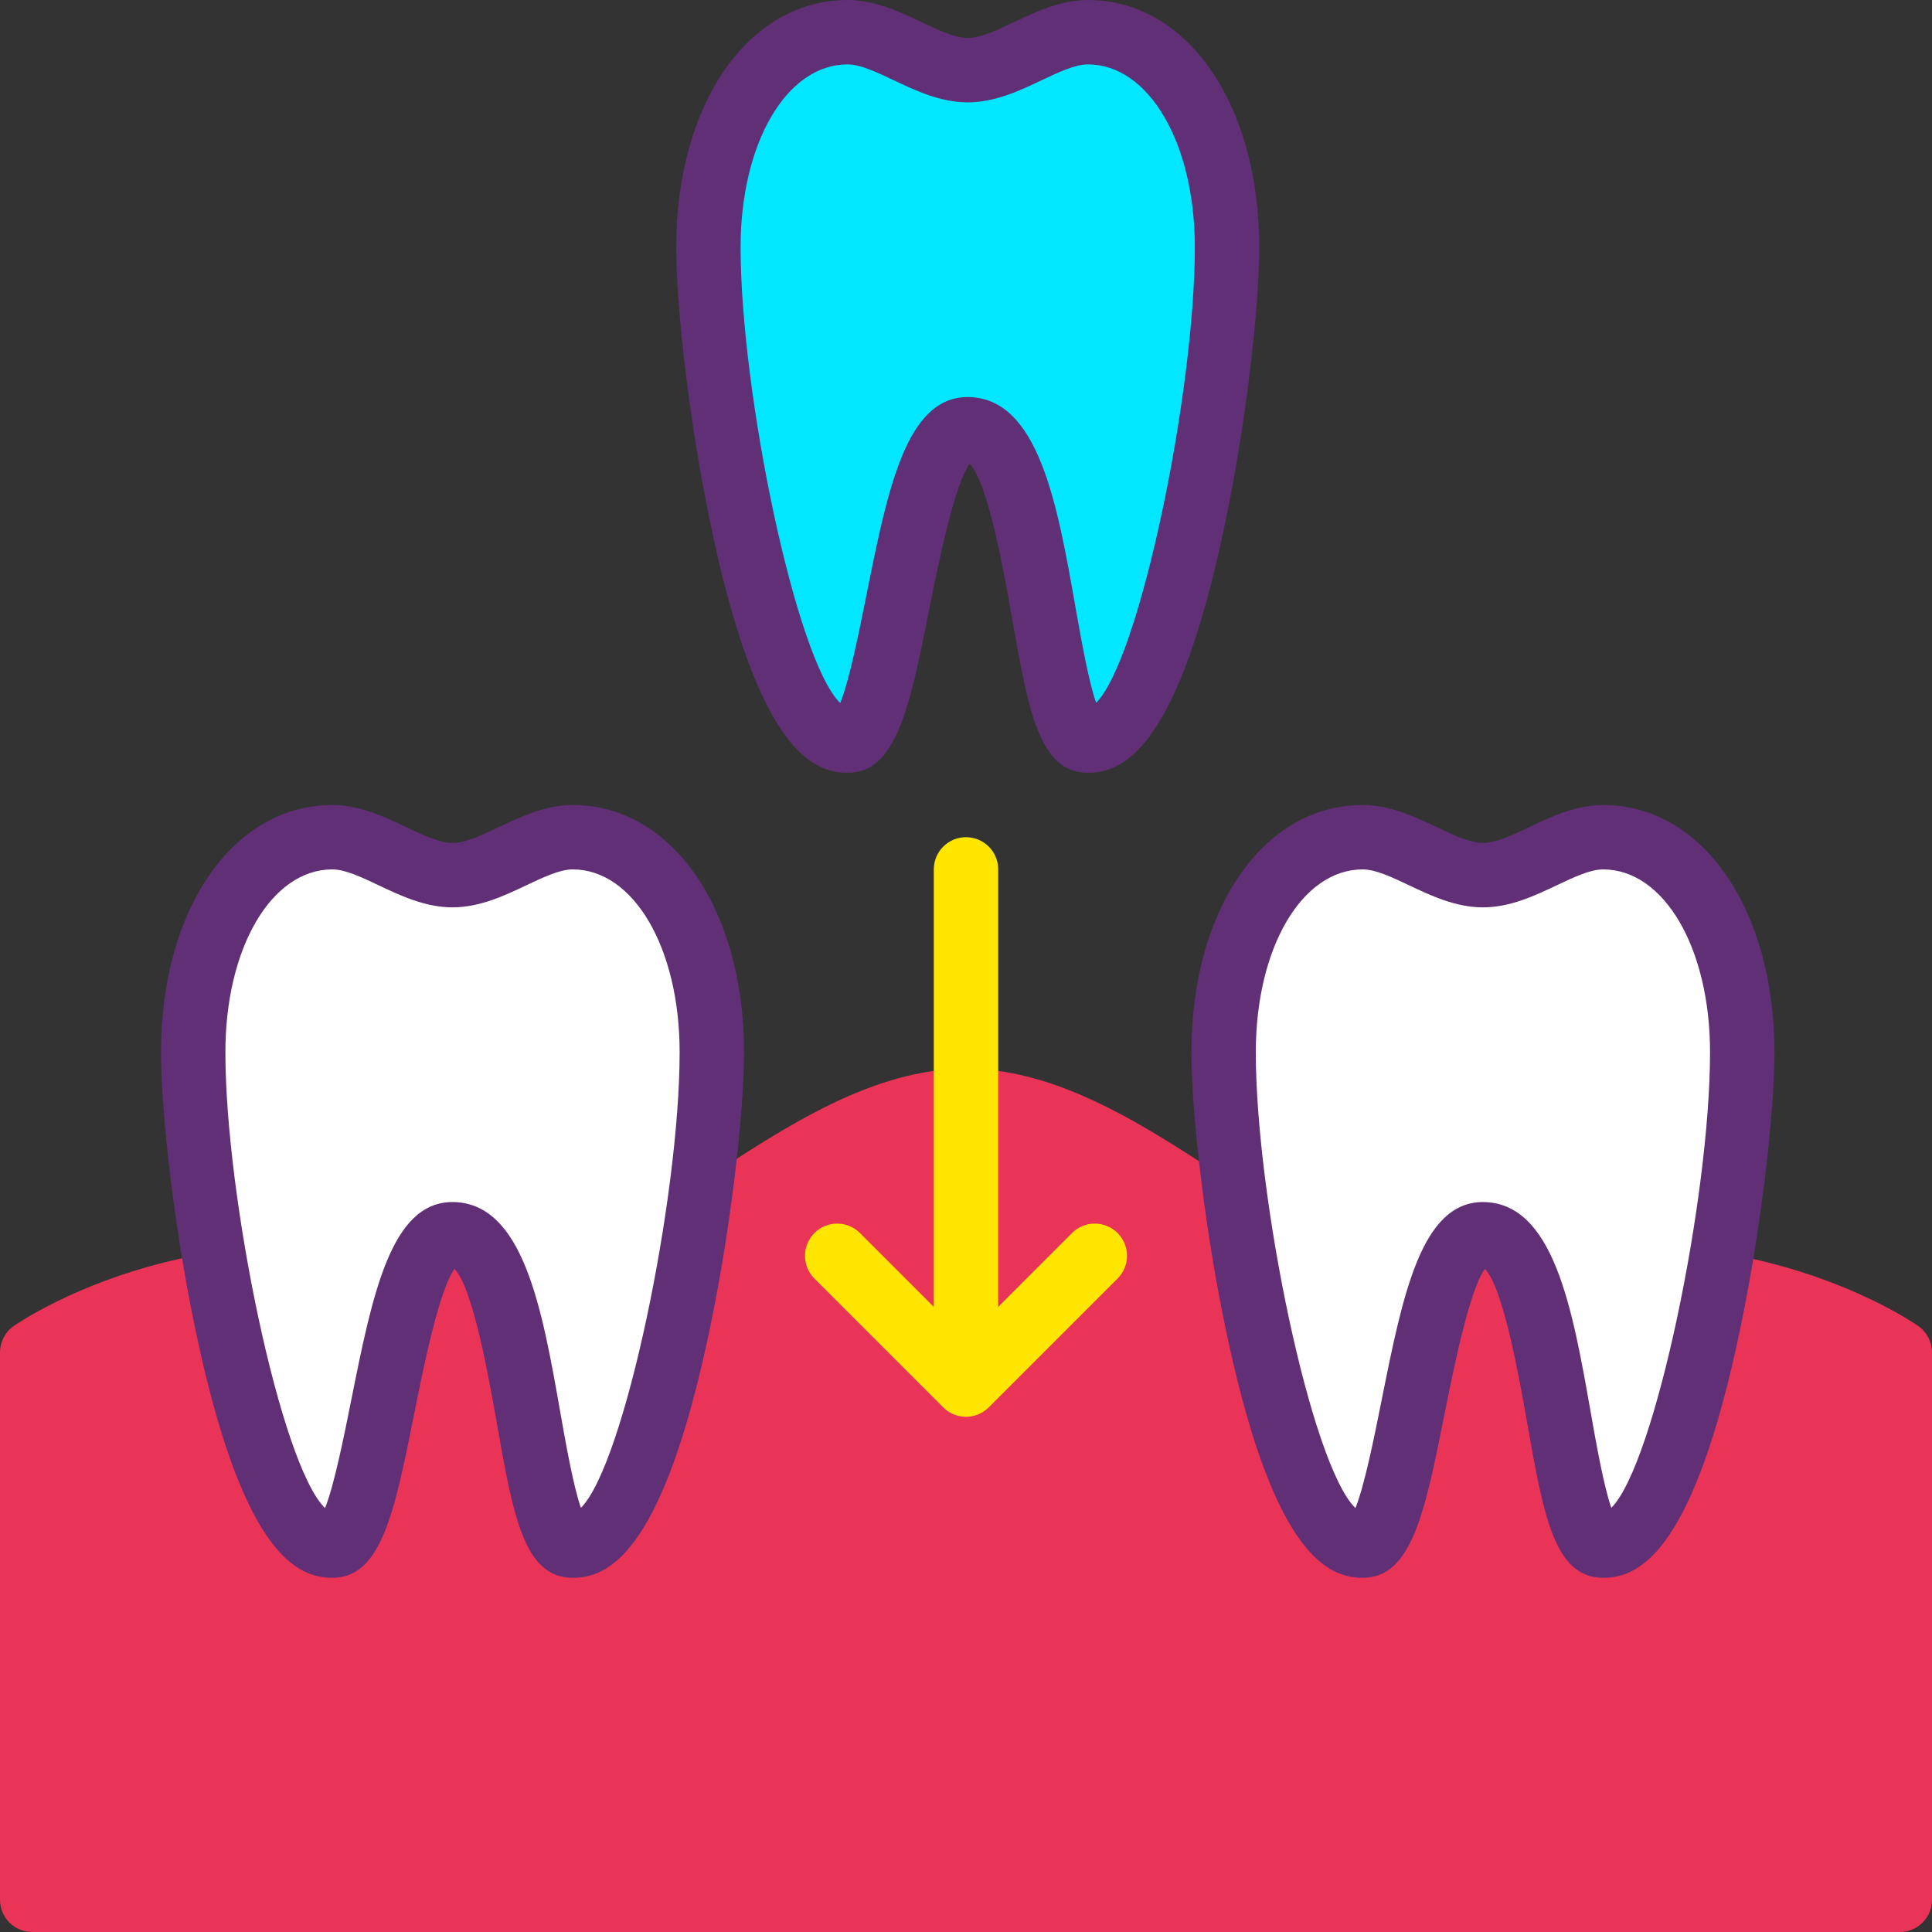 <?xml version="1.0" encoding="iso-8859-1"?>
<!-- Generator: Adobe Illustrator 19.0.0, SVG Export Plug-In . SVG Version: 6.00 Build 0)  -->
<svg version="1.1" id="Capa_1" xmlns="http://www.w3.org/2000/svg" xmlns:xlink="http://www.w3.org/1999/xlink" x="0px" y="0px"
	 viewBox="0 0 409.6 409.6" style="enable-background:new 0 0 409.6 409.6;" xml:space="preserve">
<rect x="0" y="0" width="409.6" height="409.6" fill="#333333" stroke="none"/>
<g>
	<path style="fill:#EA3457;" d="M6.827,286.72c0,0,38.277-26.665,91.034-10.694c32.079,9.711,69.509-42.629,106.94-42.629
		s74.861,52.34,106.94,42.629c52.757-15.974,91.034,10.694,91.034,10.694v116.053H6.827V286.72z"/>
	<path style="fill:#EA3457;" d="M402.773,409.6H6.827C3.055,409.6,0,406.542,0,402.773V286.72c0-2.232,1.092-4.328,2.925-5.601
		c1.673-1.167,41.632-28.365,96.915-11.626c13.865,4.202,30.812-6.99,48.739-18.831c17.947-11.848,36.492-24.095,56.221-24.095
		s38.274,12.247,56.214,24.095c17.947,11.848,34.925,23.016,48.746,18.828c55.279-16.736,95.246,10.462,96.915,11.629
		c1.833,1.273,2.925,3.369,2.925,5.601v116.053C409.6,406.542,406.545,409.6,402.773,409.6z M13.653,395.947h382.293v-105.39
		c-9.527-5.356-41.434-20.337-82.227-8.001c-19.992,6.059-40.441-7.441-60.228-20.5c-16.258-10.732-33.072-21.832-48.691-21.832
		c-15.626,0-32.433,11.1-48.695,21.832c-19.78,13.059-40.219,26.559-60.228,20.504c-40.759-12.343-72.68,2.632-82.227,8.001v105.387
		H13.653z"/>
</g>
<path style="fill:#00E7FF;" d="M179.688,6.827c-17.773,0-29.501,20.412-29.501,45.592s11.728,104.595,29.501,104.595
	c10.37,0,11.547-65.949,25.477-66.007c16.613,0.058,15.111,66.007,25.477,66.007c17.773,0,29.501-79.415,29.501-104.595
	S248.419,6.827,230.642,6.827c-8.492,0-16.985,8.045-25.477,8.045S188.18,6.827,179.688,6.827z"/>
<path style="fill:#602F75;" d="M230.646,163.84c-10.308,0-12.612-13.073-16.101-32.857c-1.666-9.472-5.035-28.58-8.96-32.635
	c-3.308,4.543-6.666,21.327-8.533,30.655c-4.192,20.978-6.967,34.836-17.364,34.836c-7.421,0-18.401-4.997-28.075-48.189
	c-5.359-23.917-8.253-50.429-8.253-63.232C143.36,22.047,158.641,0,179.688,0c5.779,0,11.032,2.488,15.66,4.68
	c3.659,1.731,7.107,3.366,9.82,3.366s6.161-1.635,9.82-3.366C219.614,2.488,224.867,0,230.646,0
	c21.047,0,36.328,22.047,36.328,52.419c0,12.803-2.895,39.315-8.253,63.229C249.047,158.843,238.066,163.84,230.646,163.84z
	 M179.688,13.653c-12.93,0-22.675,16.667-22.675,38.765c0,30.805,11.708,87.491,21.125,96.645c1.932-4.785,4.048-15.34,5.526-22.74
	c4.519-22.586,8.421-42.093,21.473-42.148c15.039,0.055,19.012,22.617,22.852,44.435c1.161,6.564,2.792,15.858,4.4,20.395
	c9.254-9.267,20.927-65.826,20.927-96.587c0-22.101-9.745-38.765-22.675-38.765c-2.714,0-6.161,1.635-9.82,3.366
	c-4.625,2.195-9.882,4.68-15.66,4.68s-11.032-2.488-15.66-4.68C185.846,15.288,182.402,13.653,179.688,13.653z"/>
<path style="fill:#FFFFFF;" d="M288.915,177.493c-17.773,0-29.501,20.412-29.501,45.592s11.728,104.595,29.501,104.595
	c10.37,0,11.547-65.949,25.477-66.007c16.613,0.061,15.111,66.007,25.477,66.007c17.773,0,29.501-79.415,29.501-104.595
	s-11.728-45.592-29.501-45.592c-8.492,0-16.985,8.045-25.477,8.045C305.9,185.539,297.407,177.493,288.915,177.493z"/>
<path style="fill:#602F75;" d="M339.872,334.507c-10.308,0-12.612-13.073-16.101-32.857c-1.666-9.472-5.035-28.576-8.96-32.635
	c-3.308,4.543-6.666,21.327-8.533,30.655c-4.192,20.978-6.967,34.836-17.364,34.836c-7.421,0-18.401-4.997-28.075-48.189
	c-5.359-23.917-8.253-50.429-8.253-63.232c0-30.372,15.281-52.419,36.328-52.419c5.779,0,11.032,2.488,15.66,4.68
	c3.659,1.731,7.107,3.366,9.82,3.366s6.161-1.635,9.82-3.366c4.625-2.195,9.882-4.68,15.66-4.68
	c21.047,0,36.328,22.047,36.328,52.419c0,12.803-2.895,39.315-8.253,63.229C358.274,329.51,347.293,334.507,339.872,334.507z
	 M288.915,184.32c-12.93,0-22.675,16.667-22.675,38.765c0,30.805,11.708,87.491,21.125,96.645c1.932-4.785,4.048-15.34,5.526-22.74
	c4.519-22.583,8.421-42.09,21.473-42.148c15.039,0.055,19.012,22.617,22.852,44.435c1.161,6.564,2.792,15.858,4.4,20.395
	c9.254-9.267,20.927-65.826,20.927-96.587c0-22.101-9.745-38.765-22.675-38.765c-2.714,0-6.161,1.635-9.82,3.366
	c-4.625,2.195-9.882,4.68-15.66,4.68s-11.032-2.488-15.66-4.68C295.072,185.955,291.628,184.32,288.915,184.32z"/>
<path style="fill:#FFFFFF;" d="M70.461,177.493c-17.773,0-29.501,20.412-29.501,45.592S52.688,327.68,70.461,327.68
	c10.37,0,11.547-65.949,25.477-66.007c16.613,0.058,15.111,66.007,25.477,66.007c17.773,0,29.501-79.415,29.501-104.595
	c0-25.18-11.725-45.592-29.501-45.592c-8.492,0-16.985,8.045-25.477,8.045S78.954,177.493,70.461,177.493z"/>
<path style="fill:#602F75;" d="M121.419,334.507c-10.308,0-12.612-13.073-16.101-32.86c-1.666-9.469-5.035-28.576-8.96-32.635
	c-3.308,4.543-6.666,21.327-8.533,30.655c-4.192,20.978-6.967,34.84-17.364,34.84c-7.421,0-18.401-4.997-28.075-48.189
	c-5.359-23.917-8.253-50.429-8.253-63.232c0-30.372,15.281-52.419,36.328-52.419c5.779,0,11.032,2.488,15.66,4.68
	c3.659,1.731,7.107,3.366,9.82,3.366c2.714,0,6.161-1.635,9.82-3.366c4.625-2.191,9.878-4.68,15.657-4.68
	c21.047,0,36.328,22.047,36.328,52.419c0,12.803-2.895,39.315-8.253,63.229C139.82,329.51,128.84,334.507,121.419,334.507z
	 M70.461,184.32c-12.93,0-22.675,16.667-22.675,38.765c0,30.805,11.708,87.491,21.125,96.645c1.932-4.785,4.048-15.34,5.526-22.74
	c4.519-22.586,8.421-42.093,21.473-42.151c15.039,0.055,19.012,22.617,22.852,44.438c1.161,6.564,2.792,15.858,4.4,20.395
	c9.254-9.267,20.927-65.826,20.927-96.587c0-22.101-9.745-38.765-22.675-38.765c-2.714,0-6.161,1.635-9.82,3.366
	c-4.625,2.195-9.882,4.68-15.66,4.68c-5.779,0-11.032-2.488-15.66-4.68C76.619,185.955,73.175,184.32,70.461,184.32z"/>
<g>
	<path style="fill:#FFE600;" d="M204.8,293.547c-3.772,0-6.827-3.058-6.827-6.827v-102.4c0-3.768,3.055-6.827,6.827-6.827
		s6.827,3.058,6.827,6.827v102.4C211.627,290.488,208.572,293.547,204.8,293.547z"/>
	<path style="fill:#FFE600;" d="M204.8,300.373c-1.748,0-3.492-0.666-4.826-2l-27.307-27.307c-2.666-2.666-2.666-6.987,0-9.653
		c2.666-2.666,6.987-2.666,9.653,0l22.48,22.48l22.48-22.48c2.666-2.666,6.987-2.666,9.653,0s2.666,6.987,0,9.653l-27.307,27.307
		C208.292,299.708,206.548,300.373,204.8,300.373z"/>
</g>
<g>
</g>
<g>
</g>
<g>
</g>
<g>
</g>
<g>
</g>
<g>
</g>
<g>
</g>
<g>
</g>
<g>
</g>
<g>
</g>
<g>
</g>
<g>
</g>
<g>
</g>
<g>
</g>
<g>
</g>
</svg>
